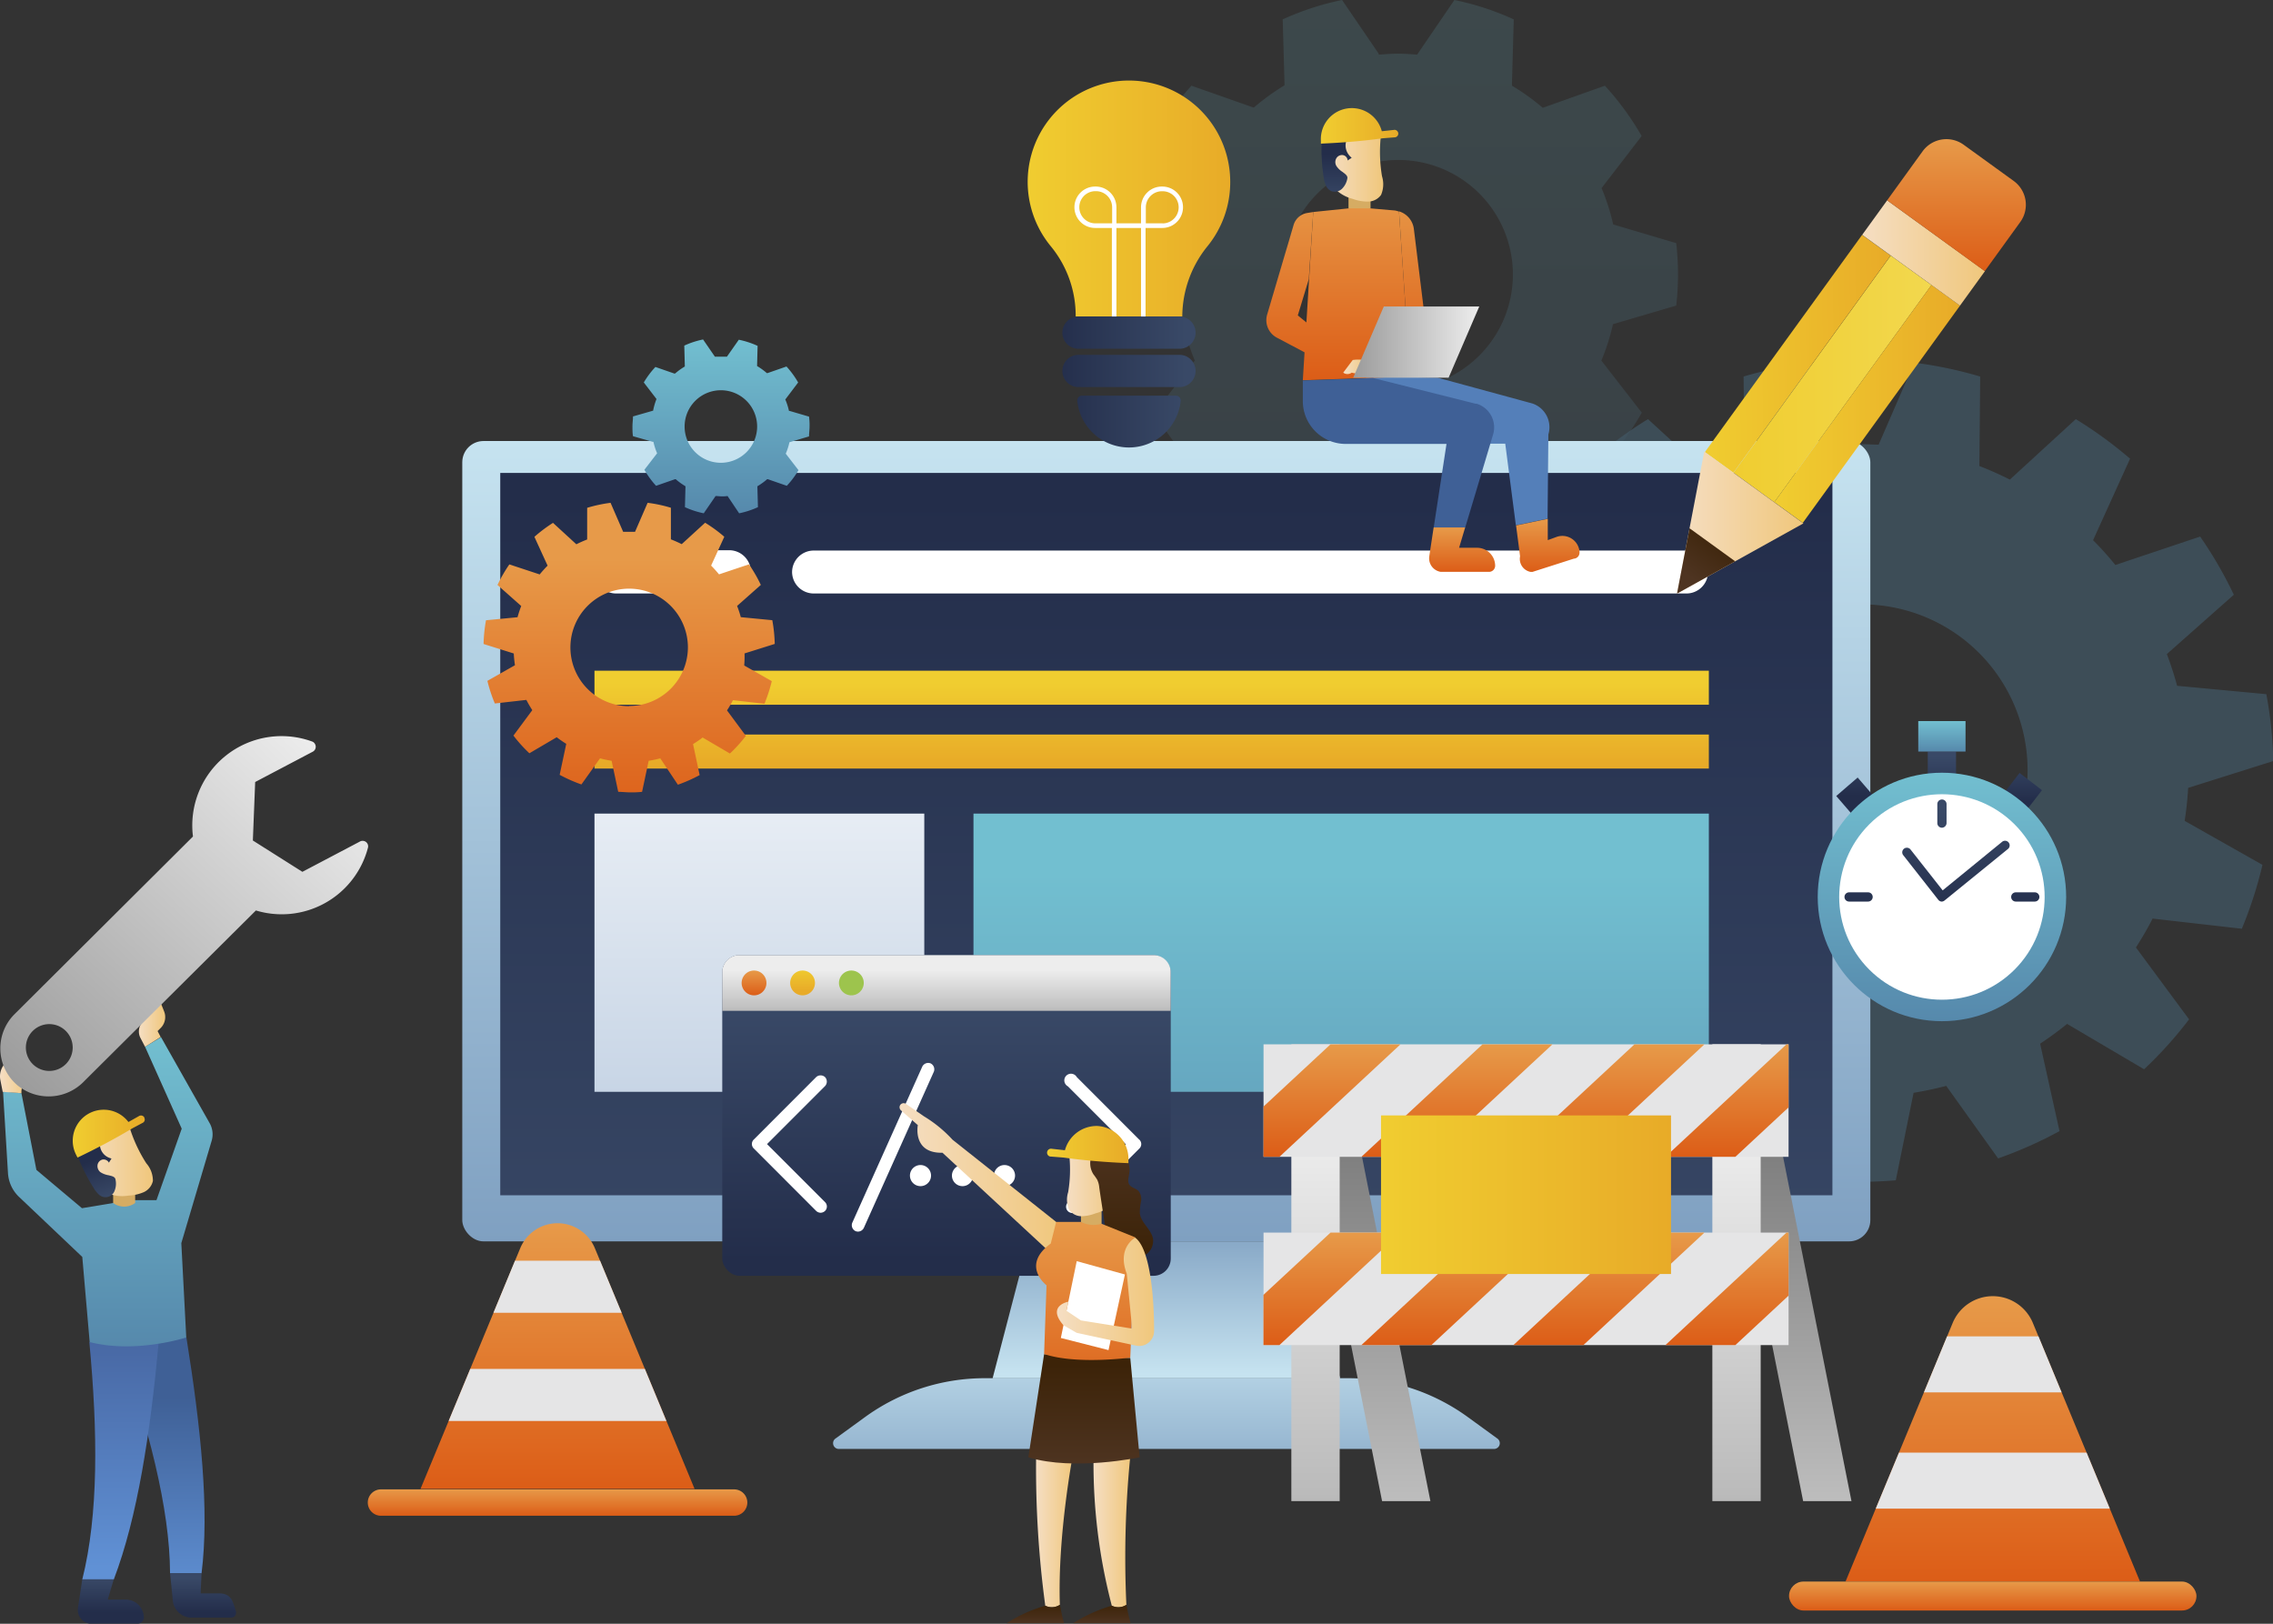<svg xmlns="http://www.w3.org/2000/svg" xmlns:xlink="http://www.w3.org/1999/xlink" viewBox="0 0 344.73 246.24"><rect x="0" y="0" width="344.73" height="246.24" fill="#333333" stroke="none"/><defs><style>.cls-1{opacity:0.31;}.cls-2{opacity:0.5;}.cls-3{fill:url(#linear-gradient);}.cls-4{fill:#5d9dc5;opacity:0.8;isolation:isolate;}.cls-5{fill:url(#linear-gradient-2);}.cls-6{fill:url(#linear-gradient-3);}.cls-7{fill:url(#linear-gradient-4);}.cls-8{fill:url(#linear-gradient-5);}.cls-9{fill:url(#linear-gradient-6);}.cls-10{fill:url(#linear-gradient-7);}.cls-11{fill:url(#linear-gradient-8);}.cls-12{fill:url(#linear-gradient-10);}.cls-13{fill:url(#linear-gradient-11);}.cls-14{fill:url(#linear-gradient-12);}.cls-15{fill:url(#linear-gradient-13);}.cls-16{fill:url(#linear-gradient-14);}.cls-17{fill:url(#linear-gradient-15);}.cls-18{fill:#fff;}.cls-19{fill:url(#linear-gradient-16);}.cls-20{fill:url(#linear-gradient-17);}.cls-21{fill:url(#linear-gradient-18);}.cls-22{fill:url(#linear-gradient-19);}.cls-23{fill:url(#linear-gradient-20);}.cls-24{fill:url(#linear-gradient-21);}.cls-25{fill:url(#linear-gradient-22);}.cls-26{fill:url(#linear-gradient-24);}.cls-27{fill:url(#linear-gradient-25);}.cls-28{fill:url(#linear-gradient-26);}.cls-29{fill:url(#linear-gradient-27);}.cls-30{fill:url(#linear-gradient-28);}.cls-31{fill:url(#linear-gradient-29);}.cls-32{fill:url(#linear-gradient-30);}.cls-33{fill:url(#linear-gradient-31);}.cls-34{fill:url(#linear-gradient-32);}.cls-35{fill:url(#linear-gradient-33);}.cls-36{fill:url(#linear-gradient-34);}.cls-37{fill:url(#linear-gradient-35);}.cls-38{fill:url(#linear-gradient-36);}.cls-39{fill:#9dc44d;}.cls-40{fill:url(#linear-gradient-37);}.cls-41{fill:url(#linear-gradient-38);}.cls-42{fill:url(#linear-gradient-39);}.cls-43{fill:url(#linear-gradient-40);}.cls-44{fill:#e5e5e6;}.cls-45{fill:url(#linear-gradient-41);}.cls-46{fill:url(#linear-gradient-42);}.cls-47{fill:url(#linear-gradient-43);}.cls-48{fill:url(#linear-gradient-44);}.cls-49{fill:url(#linear-gradient-45);}.cls-50{fill:url(#linear-gradient-46);}.cls-51{fill:url(#linear-gradient-47);}.cls-52{fill:url(#linear-gradient-48);}.cls-53{fill:url(#linear-gradient-49);}.cls-54{fill:url(#linear-gradient-50);}.cls-55{fill:url(#linear-gradient-51);}.cls-56{fill:url(#linear-gradient-52);}.cls-57{fill:url(#linear-gradient-53);}.cls-58{fill:url(#linear-gradient-54);}.cls-59{fill:url(#linear-gradient-55);}.cls-60{fill:#d6ac63;}.cls-61{fill:#547fb9;}.cls-62{fill:url(#linear-gradient-56);}.cls-63{fill:url(#linear-gradient-57);}.cls-64{fill:url(#linear-gradient-58);}.cls-65{fill:url(#linear-gradient-59);}.cls-66{fill:url(#linear-gradient-60);}.cls-67{fill:url(#linear-gradient-61);}.cls-68{fill:url(#linear-gradient-62);}.cls-69{fill:url(#linear-gradient-63);}.cls-70{fill:url(#linear-gradient-64);}.cls-71{fill:url(#linear-gradient-65);}.cls-72{fill:url(#linear-gradient-66);}.cls-73{fill:url(#linear-gradient-67);}.cls-74{fill:url(#linear-gradient-68);}.cls-75{fill:url(#linear-gradient-69);}.cls-76{fill:url(#linear-gradient-70);}.cls-77{fill:url(#linear-gradient-71);}.cls-78{fill:url(#linear-gradient-72);}.cls-79{fill:url(#linear-gradient-73);}.cls-80{fill:url(#linear-gradient-74);}.cls-81{fill:url(#linear-gradient-75);}.cls-82{fill:url(#linear-gradient-76);}.cls-83{fill:url(#linear-gradient-77);}.cls-84{fill:url(#linear-gradient-78);}.cls-85{fill:url(#linear-gradient-79);}.cls-86{fill:url(#linear-gradient-80);}.cls-87{fill:url(#linear-gradient-81);}.cls-88{fill:url(#linear-gradient-82);}.cls-89{fill:url(#linear-gradient-83);}.cls-90{fill:url(#linear-gradient-84);}.cls-91{fill:url(#linear-gradient-85);}.cls-92{fill:url(#linear-gradient-86);}.cls-93{fill:url(#linear-gradient-87);}.cls-94{fill:url(#linear-gradient-88);}</style><linearGradient id="linear-gradient" x1="212.03" y1="154.79" x2="212.03" y2="238" gradientTransform="matrix(1, 0, 0, -1, 0, 238)" gradientUnits="userSpaceOnUse"><stop offset="0" stop-color="#5689ac"/><stop offset="1" stop-color="#72bfd0"/></linearGradient><linearGradient id="linear-gradient-2" x1="176.89" y1="49.75" x2="176.89" y2="171.12" gradientTransform="matrix(1, 0, 0, -1, 0, 238)" gradientUnits="userSpaceOnUse"><stop offset="0" stop-color="#7fa0c1"/><stop offset="1" stop-color="#c6e3f0"/></linearGradient><linearGradient id="linear-gradient-3" x1="176.89" y1="52.8" x2="176.89" y2="29.67" xlink:href="#linear-gradient-2"/><linearGradient id="linear-gradient-4" x1="176.9" y1="8.93" x2="176.9" y2="36.95" xlink:href="#linear-gradient-2"/><linearGradient id="linear-gradient-5" x1="176.89" y1="37.73" x2="176.89" y2="162.47" gradientTransform="matrix(1, 0, 0, -1, 0, 238)" gradientUnits="userSpaceOnUse"><stop offset="0" stop-color="#394967"/><stop offset="1" stop-color="#232d4a"/></linearGradient><linearGradient id="linear-gradient-6" x1="102.02" y1="70.42" x2="102.02" y2="140.22" gradientTransform="matrix(1, 0, 0, -1, 0, 238)" gradientUnits="userSpaceOnUse"><stop offset="0" stop-color="#c6d4e5"/><stop offset="1" stop-color="#fff"/></linearGradient><linearGradient id="linear-gradient-7" x1="189.59" y1="70.42" x2="189.59" y2="140.22" xlink:href="#linear-gradient-6"/><linearGradient id="linear-gradient-8" x1="174.67" y1="134.43" x2="174.67" y2="122.26" gradientTransform="matrix(1, 0, 0, -1, 0, 238)" gradientUnits="userSpaceOnUse"><stop offset="0" stop-color="#f0cd30"/><stop offset="1" stop-color="#e8ab28"/></linearGradient><linearGradient id="linear-gradient-10" x1="115.17" y1="70.19" x2="115.17" y2="147.69" xlink:href="#linear-gradient-6"/><linearGradient id="linear-gradient-11" x1="203.41" y1="29.84" x2="203.41" y2="105.52" xlink:href="#linear-gradient"/><linearGradient id="linear-gradient-12" x1="155.86" y1="207.89" x2="186.58" y2="207.89" xlink:href="#linear-gradient-8"/><linearGradient id="linear-gradient-13" x1="179.83" y1="187.56" x2="159.45" y2="187.56" xlink:href="#linear-gradient-5"/><linearGradient id="linear-gradient-14" x1="179.83" y1="181.74" x2="159.45" y2="181.74" xlink:href="#linear-gradient-5"/><linearGradient id="linear-gradient-15" x1="179.79" y1="174.07" x2="159.51" y2="174.07" xlink:href="#linear-gradient-5"/><linearGradient id="linear-gradient-16" x1="294.52" y1="123.29" x2="294.52" y2="116.12" xlink:href="#linear-gradient-5"/><linearGradient id="linear-gradient-17" x1="294.52" y1="124.03" x2="294.52" y2="128.65" xlink:href="#linear-gradient"/><linearGradient id="linear-gradient-18" x1="306.59" y1="123.29" x2="306.59" y2="116.12" gradientTransform="matrix(0.61, 0.79, 0.79, -0.61, 26.36, -50.87)" xlink:href="#linear-gradient-5"/><linearGradient id="linear-gradient-19" x1="281.61" y1="123.29" x2="281.61" y2="116.12" gradientTransform="matrix(0.76, 0.65, 0.65, -0.76, -8.02, 25.62)" xlink:href="#linear-gradient-5"/><linearGradient id="linear-gradient-20" x1="294.52" y1="83.14" x2="294.52" y2="120.82" xlink:href="#linear-gradient"/><linearGradient id="linear-gradient-21" x1="294.52" y1="115.66" x2="294.52" y2="97.89" xlink:href="#linear-gradient-5"/><linearGradient id="linear-gradient-22" x1="307.16" y1="115.66" x2="307.16" y2="97.89" xlink:href="#linear-gradient-5"/><linearGradient id="linear-gradient-24" x1="281.88" y1="115.66" x2="281.88" y2="97.89" xlink:href="#linear-gradient-5"/><linearGradient id="linear-gradient-25" x1="296.66" y1="115.66" x2="296.66" y2="97.89" xlink:href="#linear-gradient-5"/><linearGradient id="linear-gradient-26" x1="262.9" y1="180.53" x2="292.92" y2="180.53" gradientTransform="matrix(0.59, 0.81, 0.81, -0.59, -31.28, -61.79)" gradientUnits="userSpaceOnUse"><stop offset="0" stop-color="#f0cd30"/><stop offset="1" stop-color="#f2d84e"/></linearGradient><linearGradient id="linear-gradient-27" x1="258.57" y1="184.35" x2="286.74" y2="184.35" gradientTransform="matrix(0.59, 0.81, 0.81, -0.59, -36.56, -59.1)" xlink:href="#linear-gradient-8"/><linearGradient id="linear-gradient-28" x1="269.08" y1="176.74" x2="297.25" y2="176.74" gradientTransform="matrix(0.59, 0.81, 0.81, -0.59, -26.04, -64.49)" xlink:href="#linear-gradient-8"/><linearGradient id="linear-gradient-29" x1="282.42" y1="199.63" x2="301.04" y2="199.63" gradientTransform="matrix(0.59, 0.81, 0.81, -0.59, -41.03, -80.89)" gradientUnits="userSpaceOnUse"><stop offset="0" stop-color="#f5dec3"/><stop offset="1" stop-color="#f0c77c"/></linearGradient><linearGradient id="linear-gradient-30" x1="296.72" y1="196.88" x2="296.72" y2="216.9" gradientTransform="matrix(1, 0, 0, -1, 0, 238)" gradientUnits="userSpaceOnUse"><stop offset="0" stop-color="#dc5d17"/><stop offset="1" stop-color="#e79a49"/></linearGradient><linearGradient id="linear-gradient-31" x1="254.34" y1="158.75" x2="273.51" y2="158.75" gradientTransform="matrix(1, 0, 0, -1, 0, 238)" xlink:href="#linear-gradient-29"/><linearGradient id="linear-gradient-32" x1="261.28" y1="157.56" x2="256.2" y2="150.57" gradientTransform="matrix(1, 0, 0, -1, 0, 238)" gradientUnits="userSpaceOnUse"><stop offset="0" stop-color="#3c2308"/><stop offset="1" stop-color="#4e3421"/></linearGradient><linearGradient id="linear-gradient-33" x1="143.55" y1="85.81" x2="143.55" y2="46.94" xlink:href="#linear-gradient-5"/><linearGradient id="linear-gradient-34" x1="143.55" y1="76.55" x2="143.55" y2="90.86" gradientTransform="matrix(1, 0, 0, -1, 0, 238)" gradientUnits="userSpaceOnUse"><stop offset="0" stop-color="#7b7b7b"/><stop offset="1" stop-color="#ededed"/></linearGradient><linearGradient id="linear-gradient-35" x1="114.36" y1="87.06" x2="114.36" y2="90.82" xlink:href="#linear-gradient-30"/><linearGradient id="linear-gradient-36" x1="121.72" y1="91.29" x2="121.72" y2="87.76" xlink:href="#linear-gradient-8"/><linearGradient id="linear-gradient-37" x1="206.4" y1="66.43" x2="206.4" y2="-30.24" xlink:href="#linear-gradient-34"/><linearGradient id="linear-gradient-38" x1="270.26" y1="66.43" x2="270.26" y2="-30.24" xlink:href="#linear-gradient-34"/><linearGradient id="linear-gradient-39" x1="199.52" y1="-22.72" x2="199.52" y2="65.87" gradientTransform="matrix(1, 0, 0, -1, 0, 238)" gradientUnits="userSpaceOnUse"><stop offset="0" stop-color="#9b9b9b"/><stop offset="1" stop-color="#ededed"/></linearGradient><linearGradient id="linear-gradient-40" x1="263.37" y1="-22.72" x2="263.37" y2="65.87" xlink:href="#linear-gradient-39"/><linearGradient id="linear-gradient-41" x1="202.01" y1="62.57" x2="202.01" y2="79.63" xlink:href="#linear-gradient-30"/><linearGradient id="linear-gradient-42" x1="220.96" y1="62.57" x2="220.96" y2="79.63" xlink:href="#linear-gradient-30"/><linearGradient id="linear-gradient-43" x1="244.01" y1="62.57" x2="244.01" y2="79.63" xlink:href="#linear-gradient-30"/><linearGradient id="linear-gradient-44" x1="261.92" y1="62.57" x2="261.92" y2="79.63" xlink:href="#linear-gradient-30"/><linearGradient id="linear-gradient-45" x1="202.01" y1="34.02" x2="202.01" y2="51.08" xlink:href="#linear-gradient-30"/><linearGradient id="linear-gradient-46" x1="220.96" y1="34.02" x2="220.96" y2="51.08" xlink:href="#linear-gradient-30"/><linearGradient id="linear-gradient-47" x1="244.01" y1="34.02" x2="244.01" y2="51.08" xlink:href="#linear-gradient-30"/><linearGradient id="linear-gradient-48" x1="261.92" y1="34.02" x2="261.92" y2="51.08" xlink:href="#linear-gradient-30"/><linearGradient id="linear-gradient-49" x1="209.45" y1="56.83" x2="253.43" y2="56.83" xlink:href="#linear-gradient-8"/><linearGradient id="linear-gradient-50" x1="109.36" y1="160.14" x2="109.36" y2="186.49" xlink:href="#linear-gradient"/><linearGradient id="linear-gradient-51" x1="95.42" y1="112.7" x2="95.42" y2="153.31" xlink:href="#linear-gradient-30"/><linearGradient id="linear-gradient-52" x1="84.56" y1="12.22" x2="84.56" y2="52.5" xlink:href="#linear-gradient-30"/><linearGradient id="linear-gradient-53" x1="84.56" y1="8.14" x2="84.56" y2="12.22" xlink:href="#linear-gradient-30"/><linearGradient id="linear-gradient-54" x1="302.23" y1="-1.84" x2="302.23" y2="41.44" xlink:href="#linear-gradient-30"/><linearGradient id="linear-gradient-55" x1="302.23" y1="-6.23" x2="302.23" y2="-1.84" xlink:href="#linear-gradient-30"/><linearGradient id="linear-gradient-56" x1="234.75" y1="151.26" x2="234.75" y2="159.32" xlink:href="#linear-gradient-30"/><linearGradient id="linear-gradient-57" x1="201.29" y1="212.74" x2="209.78" y2="212.74" gradientTransform="matrix(1, 0, 0, -1, 0, 238)" xlink:href="#linear-gradient-29"/><linearGradient id="linear-gradient-58" x1="202.71" y1="207.28" x2="202.71" y2="214.56" xlink:href="#linear-gradient-5"/><linearGradient id="linear-gradient-59" x1="205.73" y1="180.44" x2="205.73" y2="209.9" xlink:href="#linear-gradient-30"/><linearGradient id="linear-gradient-60" x1="214.49" y1="180.44" x2="214.49" y2="209.9" xlink:href="#linear-gradient-30"/><linearGradient id="linear-gradient-61" x1="198.59" y1="180.44" x2="198.59" y2="209.9" xlink:href="#linear-gradient-30"/><linearGradient id="linear-gradient-62" x1="203.72" y1="182.37" x2="207.66" y2="182.37" gradientTransform="matrix(1, 0, 0, -1, 0, 238)" xlink:href="#linear-gradient-29"/><linearGradient id="linear-gradient-63" x1="205.23" y1="186.12" x2="224.35" y2="186.12" xlink:href="#linear-gradient-39"/><linearGradient id="linear-gradient-64" x1="212.1" y1="0.3" x2="212.1" y2="34.48" gradientTransform="matrix(1, 0, 0, -1, 0, 238)" gradientUnits="userSpaceOnUse"><stop offset="0" stop-color="#6091d5"/><stop offset="1" stop-color="#3f6096"/></linearGradient><linearGradient id="linear-gradient-65" x1="221.75" y1="151.26" x2="221.75" y2="158.01" xlink:href="#linear-gradient-30"/><linearGradient id="linear-gradient-66" x1="200.32" y1="218.91" x2="212.04" y2="218.91" xlink:href="#linear-gradient-8"/><linearGradient id="linear-gradient-67" x1="24.36" y1="-4.47" x2="24.36" y2="26.06" xlink:href="#linear-gradient-64"/><linearGradient id="linear-gradient-68" x1="30.79" y1="-1.32" x2="30.79" y2="-6.51" xlink:href="#linear-gradient-5"/><linearGradient id="linear-gradient-69" x1="18.27" y1="0.3" x2="18.27" y2="34.48" gradientTransform="matrix(1, 0, 0, -1, 0, 238)" gradientUnits="userSpaceOnUse"><stop offset="0" stop-color="#6091d5"/><stop offset="1" stop-color="#4868a4"/></linearGradient><linearGradient id="linear-gradient-70" x1="16.81" y1="-1.32" x2="16.81" y2="-6.51" xlink:href="#linear-gradient-5"/><linearGradient id="linear-gradient-71" x1="16.33" y1="33.83" x2="16.33" y2="80.72" xlink:href="#linear-gradient"/><linearGradient id="linear-gradient-72" x1="21.01" y1="82.63" x2="25.06" y2="82.63" gradientTransform="matrix(1, 0, 0, -1, 0, 238)" xlink:href="#linear-gradient-29"/><linearGradient id="linear-gradient-73" x1="0.05" y1="75.18" x2="4.53" y2="75.18" gradientTransform="matrix(1, 0, 0, -1, 0, 238)" xlink:href="#linear-gradient-29"/><linearGradient id="linear-gradient-74" x1="12.44" y1="61.71" x2="23.22" y2="61.71" gradientTransform="matrix(1, 0, 0, -1, 0, 238)" xlink:href="#linear-gradient-29"/><linearGradient id="linear-gradient-75" x1="16.41" y1="56.23" x2="14.43" y2="62.19" xlink:href="#linear-gradient-5"/><linearGradient id="linear-gradient-76" x1="11.11" y1="66.09" x2="21.95" y2="66.09" xlink:href="#linear-gradient-8"/><linearGradient id="linear-gradient-77" x1="-14.98" y1="51.51" x2="51.89" y2="122.67" xlink:href="#linear-gradient-34"/><linearGradient id="linear-gradient-78" x1="136.43" y1="59.71" x2="160.88" y2="59.71" gradientTransform="matrix(1, 0, 0, -1, 0, 238)" xlink:href="#linear-gradient-29"/><linearGradient id="linear-gradient-79" x1="157.13" y1="5.94" x2="162.76" y2="5.94" gradientTransform="matrix(1, 0, 0, -1, 0, 238)" xlink:href="#linear-gradient-29"/><linearGradient id="linear-gradient-80" x1="157.02" y1="-5.22" x2="157.02" y2="-8.28" xlink:href="#linear-gradient-32"/><linearGradient id="linear-gradient-81" x1="165.84" y1="5.94" x2="171.47" y2="5.94" gradientTransform="matrix(1, 0, 0, -1, 0, 238)" xlink:href="#linear-gradient-29"/><linearGradient id="linear-gradient-82" x1="167.11" y1="-5.22" x2="167.11" y2="-8.28" xlink:href="#linear-gradient-32"/><linearGradient id="linear-gradient-83" x1="164.4" y1="31.08" x2="164.4" y2="15.52" xlink:href="#linear-gradient-32"/><linearGradient id="linear-gradient-84" x1="161.83" y1="58.56" x2="169.77" y2="58.56" gradientTransform="matrix(1, 0, 0, -1, 0, 238)" xlink:href="#linear-gradient-29"/><linearGradient id="linear-gradient-85" x1="170.12" y1="48.26" x2="170.12" y2="65.57" xlink:href="#linear-gradient-32"/><linearGradient id="linear-gradient-86" x1="164.66" y1="23.5" x2="164.66" y2="52.93" xlink:href="#linear-gradient-30"/><linearGradient id="linear-gradient-87" x1="160.3" y1="42.1" x2="175.07" y2="42.1" gradientTransform="matrix(1, 0, 0, -1, 0, 238)" xlink:href="#linear-gradient-29"/><linearGradient id="linear-gradient-88" x1="158.9" y1="64.43" x2="171.24" y2="64.43" xlink:href="#linear-gradient-8"/></defs><title>CMMS-The-right-cmms-promise-maintenance-image</title><g id="Layer_2" data-name="Layer 2"><g id="Layer_1-2" data-name="Layer 1"><g id="OBJECTS"><g class="cls-1"><g class="cls-2"><path class="cls-3" d="M179.45,49.16a34.41,34.41,0,0,0,1.76,5.52l-.21.26-5.87,7.63a42.72,42.72,0,0,0,5.57,7.66L189.81,67l.31-.11a32.94,32.94,0,0,0,4.66,3.38v.34l-.27,9.67a42.48,42.48,0,0,0,9,2.93l5.46-8,.19-.29c1,.08,1.92.14,2.89.14s1.93-.06,2.89-.14l.19.29,5.46,8a42.48,42.48,0,0,0,9-2.93l-.27-9.67v-.34A33.62,33.62,0,0,0,234,66.89l.31.11,9.11,3.24A42.72,42.72,0,0,0,249,62.58l-5.93-7.64-.2-.26a33.44,33.44,0,0,0,1.76-5.52l.34-.1,9.25-2.72a41.65,41.65,0,0,0,0-9.47L245,34.14l-.34-.1a32.41,32.41,0,0,0-1.76-5.51l.2-.27,5.88-7.63A42.29,42.29,0,0,0,243.4,13l-9.11,3.24-.31.11A33.62,33.62,0,0,0,229.31,13V12.6l.27-9.66a41.94,41.94,0,0,0-9-2.94l-5.46,8-.19.29c-1-.08-1.92-.15-2.89-.15s-1.93.07-2.89.15L209,8l-5.46-8a41.94,41.94,0,0,0-9,2.94l.27,9.66v.34a35.92,35.92,0,0,0-4.66,3.38l-.32-.11L180.7,13a42.72,42.72,0,0,0-5.57,7.66l5.92,7.6.21.27A33.07,33.07,0,0,0,179.45,34l-.34.1-9.25,2.73a41.65,41.65,0,0,0,0,9.47L179.11,49Zm15.26-7.56a17.37,17.37,0,1,1,0,.06V41.6Z"/></g><path class="cls-4" d="M233.49,124.48l-11.79,6.67a62.2,62.2,0,0,0,3.13,9.69l13.49-1.54a50.23,50.23,0,0,0,2.53,4.38l-8.06,10.9a61.2,61.2,0,0,0,6.82,7.57l11.68-6.88a49.88,49.88,0,0,0,4.09,3l-2.94,13.26a63.45,63.45,0,0,0,9.31,4.14l7.87-11q2.47.65,5,1.05l2.7,13.27c1.69.14,3.38.22,5.1.22s3.41-.08,5.1-.22l2.7-13.27q2.5-.41,4.95-1.05l7.87,11a63.45,63.45,0,0,0,9.31-4.14l-2.94-13.26a49.88,49.88,0,0,0,4.09-3l11.68,6.88a61.2,61.2,0,0,0,6.82-7.57l-8.06-10.9a50.23,50.23,0,0,0,2.53-4.38L340,140.84a62.2,62.2,0,0,0,3.13-9.69l-11.8-6.67a49.57,49.57,0,0,0,.53-5l12.91-4.07a61.72,61.72,0,0,0-1.05-10.14L330.19,104q-.66-2.44-1.56-4.81l10.16-9a63,63,0,0,0-5.11-8.82l-12.86,4.31a48.2,48.2,0,0,0-3.38-3.76l5.61-12.36a63.66,63.66,0,0,0-8.23-6l-10,9.17c-1.5-.76-3.05-1.45-4.62-2.06l.12-13.57a63,63,0,0,0-10-2.1l-5.4,12.43c-.84,0-1.68-.07-2.53-.07s-1.69,0-2.53.07L274.44,55a63.26,63.26,0,0,0-10,2.1l.12,13.57a46.45,46.45,0,0,0-4.62,2.06l-10-9.17a63.66,63.66,0,0,0-8.23,6l5.62,12.33A48.2,48.2,0,0,0,244,85.65l-12.86-4.31A63,63,0,0,0,226,90.16l10.16,9q-.9,2.37-1.56,4.81l-13.49,1.3a62.22,62.22,0,0,0-1,10.1L233,119.44A49.44,49.44,0,0,0,233.49,124.48Zm23.74-7.69a25.14,25.14,0,1,1,25.14,25.14h0a25.15,25.15,0,0,1-25.14-25.14Z"/></g><rect class="cls-5" x="70.11" y="66.88" width="213.55" height="121.37" rx="3.22"/><polygon class="cls-6" points="197.82 188.25 155.96 188.25 150.54 209.02 203.24 209.02 197.82 188.25"/><path class="cls-7" d="M226.58,219.73H127.2a.87.87,0,0,1-.85-.89.84.84,0,0,1,.35-.68l4.5-3.27A30.92,30.92,0,0,1,149.31,209h55.16a30.86,30.86,0,0,1,18.11,5.87l4.5,3.27a.87.87,0,0,1,.23,1.21A.88.88,0,0,1,226.58,219.73Z"/><rect class="cls-8" x="75.87" y="71.72" width="202.04" height="109.54"/><path class="cls-9" d="M110.59,90H93.45a3.28,3.28,0,0,1-3.29-3.27h0a3.29,3.29,0,0,1,3.29-3.29h17.14a3.29,3.29,0,0,1,3.29,3.29h0A3.3,3.3,0,0,1,110.59,90Z"/><path class="cls-10" d="M123.41,90h132.3a3.28,3.28,0,0,0,3.34-3.22v0h0a3.29,3.29,0,0,0-3.29-3.29H123.41a3.28,3.28,0,0,0-3.28,3.28h0A3.28,3.28,0,0,0,123.41,90Z"/><rect class="cls-11" x="90.16" y="101.71" width="169.01" height="5.16"/><rect class="cls-11" x="90.16" y="111.39" width="169.01" height="5.16"/><rect class="cls-12" x="90.16" y="123.38" width="50.02" height="42.19"/><rect class="cls-13" x="147.64" y="123.38" width="111.53" height="42.19"/><path class="cls-14" d="M186.58,27.59a15.36,15.36,0,1,0-27.2,9.77A16.57,16.57,0,0,1,163.14,48h16.17a17,17,0,0,1,3.87-10.72A15.38,15.38,0,0,0,186.58,27.59Z"/><path class="cls-15" d="M178.88,48H163.57a2.45,2.45,0,0,0-2.45,2.45h0a2.45,2.45,0,0,0,2.45,2.44h15.31a2.45,2.45,0,0,0,2.45-2.44h0A2.45,2.45,0,0,0,178.88,48Z"/><path class="cls-16" d="M178.88,53.81H163.57a2.45,2.45,0,0,0-2.45,2.45h0a2.45,2.45,0,0,0,2.45,2.44h15.31a2.45,2.45,0,0,0,2.45-2.44h0A2.45,2.45,0,0,0,178.88,53.81Z"/><path class="cls-17" d="M178.36,60a.73.73,0,0,1,.71.75v.06a7.89,7.89,0,0,1-15.69,0A.74.74,0,0,1,164,60h14.34Z"/><path class="cls-18" d="M176.32,28.29h-.09a3.15,3.15,0,0,0-3.18,3.1v2.48h-3.73V31.43a3.15,3.15,0,0,0-3.14-3.14h-.09a3.14,3.14,0,0,0,0,6.28h2.54V48h.69V34.57h3.73V48h.69V34.57h2.54a3.14,3.14,0,0,0,0-6.28Zm-7.65,5.58h-2.54a2.44,2.44,0,1,1,0-4.88h.09a2.45,2.45,0,0,1,2.45,2.44Zm7.65,0h-2.54V31.43A2.45,2.45,0,0,1,176.23,29h.09a2.44,2.44,0,0,1,0,4.88Z"/><rect class="cls-19" x="292.37" y="113.97" width="4.29" height="4.56"/><rect class="cls-20" x="290.93" y="109.35" width="7.17" height="4.62"/><rect class="cls-21" x="304.32" y="118.19" width="4.56" height="4.29" transform="translate(24.25 289.92) rotate(-52.42)"/><rect class="cls-22" x="279.45" y="118.76" width="4.29" height="4.56" transform="translate(-10.67 213.36) rotate(-40.79)"/><circle class="cls-23" cx="294.52" cy="136.02" r="18.84"/><circle class="cls-18" cx="294.52" cy="136.02" r="15.58" transform="translate(-9.92 248.1) rotate(-45)"/><path class="cls-24" d="M294.52,125.52a.7.7,0,0,1-.7-.7h0v-2.88a.7.7,0,1,1,1.4,0v2.88A.72.72,0,0,1,294.52,125.52Z"/><path class="cls-25" d="M308.6,136.72h-2.88a.7.7,0,0,1,0-1.4h2.88a.7.7,0,1,1,0,1.4Z"/><path class="cls-24" d="M294.52,150.8a.7.7,0,0,1-.7-.7h0v-2.88a.7.7,0,0,1,1.4,0v2.88A.7.7,0,0,1,294.52,150.8Z"/><path class="cls-26" d="M283.32,136.72h-2.88a.7.7,0,1,1,0-1.4h2.88a.7.7,0,1,1,0,1.4Z"/><path class="cls-27" d="M294.52,136.72h-.08a.7.7,0,0,1-.47-.26l-5.3-6.75a.7.7,0,0,1,.09-1h0a.71.71,0,0,1,1,.12h0l4.87,6.19,9-7.35a.7.7,0,1,1,.92,1.06l0,0-9.6,7.8A.71.71,0,0,1,294.52,136.72Z"/><rect class="cls-28" x="257.59" y="53.65" width="40.66" height="7.63" transform="translate(68.41 248.89) rotate(-54.1)"/><rect class="cls-29" x="252.32" y="50.99" width="40.66" height="5.34" transform="translate(69.31 243.05) rotate(-54.1)"/><rect class="cls-30" x="262.84" y="58.59" width="40.66" height="5.34" transform="translate(67.51 254.71) rotate(-54.1)"/><rect class="cls-31" x="288.51" y="29.21" width="6.46" height="18.31" transform="translate(89.59 252.19) rotate(-54.1)"/><path class="cls-32" d="M301,41.11,286.21,30.38h0l5.38-7.44a4.46,4.46,0,0,1,6.21-1l7.6,5.5a4.46,4.46,0,0,1,1,6.23l-5.35,7.4Z"/><polygon class="cls-33" points="254.34 90.02 273.51 79.37 258.47 68.48 254.34 90.02"/><polygon class="cls-34" points="256.24 80.11 254.34 90.02 263.16 85.12 256.24 80.11"/><rect class="cls-35" x="109.54" y="144.84" width="68.02" height="48.63" rx="2.61"/><path class="cls-36" d="M177.55,153.29v-5.84a2.59,2.59,0,0,0-2.59-2.61H112.15a2.59,2.59,0,0,0-2.61,2.59v5.86Z"/><path class="cls-37" d="M116.24,149.06a1.88,1.88,0,1,1-1.88-1.88,1.88,1.88,0,0,1,1.88,1.88Z"/><path class="cls-38" d="M123.6,149.06a1.88,1.88,0,1,1-1.88-1.88,1.88,1.88,0,0,1,1.88,1.88Z"/><path class="cls-39" d="M131,149.06a1.88,1.88,0,1,1-1.88-1.88,1.88,1.88,0,0,1,1.88,1.88Z"/><path class="cls-18" d="M172.78,172.82l-9.47-9.48a1,1,0,1,0-1.76,1,1.05,1.05,0,0,0,.41.4l8.8,8.8-8.8,8.8a.94.94,0,0,0,0,1.33l0,0a1,1,0,0,0,.67.28,1,1,0,0,0,.68-.28l9.47-9.48a.93.93,0,0,0,.06-1.32A.09.09,0,0,0,172.78,172.82Z"/><path class="cls-18" d="M125.13,163.34a1,1,0,0,0-1.35,0l-9.47,9.48a.94.94,0,0,0,0,1.33l0,0,9.47,9.48a1,1,0,0,0,.68.28,1,1,0,0,0,.67-.28.94.94,0,0,0,0-1.33l0,0-8.8-8.8,8.8-8.8A1,1,0,0,0,125.13,163.34Z"/><path class="cls-18" d="M141.14,161.26a1,1,0,0,0-1.26.48l-10.62,23.68a1,1,0,0,0,.48,1.27,1,1,0,0,0,.39.08,1,1,0,0,0,.88-.56l10.62-23.69A1,1,0,0,0,141.14,161.26Z"/><path class="cls-18" d="M139.73,176.68a1.6,1.6,0,1,0,1.47,1.47A1.6,1.6,0,0,0,139.73,176.68Z"/><path class="cls-18" d="M146.1,176.68a1.6,1.6,0,1,0,1.47,1.47A1.6,1.6,0,0,0,146.1,176.68Z"/><path class="cls-18" d="M152.47,176.68a1.6,1.6,0,1,0,1.47,1.47A1.6,1.6,0,0,0,152.47,176.68Z"/><polygon class="cls-40" points="216.94 227.64 209.61 227.64 195.85 158.37 203.18 158.37 216.94 227.64"/><polygon class="cls-41" points="273.47 227.64 280.8 227.64 267.04 158.37 259.71 158.37 273.47 227.64"/><rect class="cls-42" x="195.85" y="158.37" width="7.33" height="69.27"/><rect class="cls-43" x="259.7" y="158.37" width="7.33" height="69.27"/><rect class="cls-44" x="191.63" y="158.37" width="79.63" height="17.06"/><polygon class="cls-45" points="201.79 158.37 191.62 167.81 191.62 175.43 194.04 175.43 212.4 158.37 201.79 158.37"/><polygon class="cls-46" points="224.84 158.37 206.47 175.43 217.08 175.43 235.45 158.37 224.84 158.37"/><polygon class="cls-47" points="247.89 158.37 229.52 175.43 240.14 175.43 258.5 158.37 247.89 158.37"/><polygon class="cls-48" points="271.26 158.37 270.94 158.37 252.58 175.43 263.19 175.43 271.26 167.93 271.26 158.37"/><rect class="cls-44" x="191.63" y="186.92" width="79.63" height="17.06"/><polygon class="cls-49" points="201.79 186.92 191.62 196.36 191.62 203.98 194.04 203.98 212.4 186.92 201.79 186.92"/><polygon class="cls-50" points="224.84 186.92 206.47 203.98 217.08 203.98 235.45 186.92 224.84 186.92"/><polygon class="cls-51" points="247.89 186.92 229.52 203.98 240.14 203.98 258.5 186.92 247.89 186.92"/><polygon class="cls-52" points="271.26 186.92 270.94 186.92 252.58 203.98 263.19 203.98 271.26 196.48 271.26 186.92"/><rect class="cls-53" x="209.45" y="169.15" width="43.98" height="24.05"/><path class="cls-54" d="M119.77,67.05l2.93-.87c0-.5.08-1,.08-1.5a9.43,9.43,0,0,0-.08-1.5l-2.93-.86h-.11a9.9,9.9,0,0,0-.56-1.75l.07-.08L121.05,58a13.54,13.54,0,0,0-1.77-2.42l-2.88,1h-.1a9.78,9.78,0,0,0-1.48-1.07h0l.08-3.06a13,13,0,0,0-2.85-.93L110.31,54l-.06.09h-1.83l-.06-.09-1.73-2.52a13,13,0,0,0-2.85.93l.08,3.06v.11a9.78,9.78,0,0,0-1.48,1.07h-.1l-2.88-1A13.47,13.47,0,0,0,97.64,58l1.86,2.42.07.08a10.18,10.18,0,0,0-.52,1.79H99L96,63.15c0,.5-.08,1-.08,1.5s0,1,.08,1.5L99,67h.1a9.54,9.54,0,0,0,.56,1.74l-.07.09-1.86,2.41a13.61,13.61,0,0,0,1.77,2.43l2.88-1h.1a10.31,10.31,0,0,0,1.48,1.07v.11l-.08,3.06a13,13,0,0,0,2.85.93l1.73-2.52.06-.1c.3,0,.61.05.92.05a5.49,5.49,0,0,0,.91-.05l.06.1,1.69,2.52a13,13,0,0,0,2.85-.93l-.08-3.06v-.11a10.31,10.31,0,0,0,1.48-1.07h.1l2.88,1a13.18,13.18,0,0,0,1.77-2.37l-1.86-2.41-.07-.09a9.54,9.54,0,0,0,.56-1.74Zm-10.43,3.13a5.5,5.5,0,1,1,5.49-5.51h0A5.51,5.51,0,0,1,109.34,70.18Z"/><path class="cls-55" d="M112.92,99.09l4.58-1.44a22.89,22.89,0,0,0-.37-3.6l-4.78-.46a14.69,14.69,0,0,0-.56-1.7l3.6-3.19a22,22,0,0,0-1.8-3.12l-4.54,1.52c-.38-.46-.78-.91-1.2-1.33l2-4.37a21.71,21.71,0,0,0-2.91-2.13l-3.55,3.25c-.53-.27-1.08-.51-1.64-.73V77a21.11,21.11,0,0,0-3.53-.75l-1.91,4.4h-1.8l-1.91-4.4a21.58,21.58,0,0,0-3.55.76v4.8c-.56.22-1.11.46-1.64.73l-3.54-3.25a22.34,22.34,0,0,0-2.82,2.12l2,4.37c-.42.42-.82.87-1.2,1.33l-4.6-1.52a22,22,0,0,0-1.8,3.12l3.6,3.19a16.9,16.9,0,0,0-.56,1.7l-4.78.46a22.89,22.89,0,0,0-.37,3.6l4.58,1.44a17.59,17.59,0,0,0,.18,1.78l-4.18,2.37a21.86,21.86,0,0,0,1.13,3.43l4.78-.54a16,16,0,0,0,.9,1.55l-2.86,3.86a21.22,21.22,0,0,0,2.42,2.68l4.14-2.43c.47.36.95.69,1.45,1l-1,4.7a23.14,23.14,0,0,0,3.3,1.46L91,115a17.75,17.75,0,0,0,1.76.37l1,4.71c.6,0,1.2.08,1.81.08a13.63,13.63,0,0,0,1.81-.08l1-4.71a17.75,17.75,0,0,0,1.76-.37l2.67,4a23.14,23.14,0,0,0,3.3-1.46l-1-4.7c.5-.31,1-.64,1.45-1l4.14,2.43a21.22,21.22,0,0,0,2.42-2.68l-2.86-3.86a16,16,0,0,0,.9-1.55l4.78.54a22.87,22.87,0,0,0,1.11-3.43l-4.18-2.37A16.08,16.08,0,0,0,112.92,99.09Zm-17.5,8a8.91,8.91,0,1,1,8.91-8.91h0a8.91,8.91,0,0,1-8.91,8.88Z"/><path class="cls-56" d="M84.56,185.5h0a6.13,6.13,0,0,0-5.66,3.79L63.78,225.78h41.56L90.22,189.29A6.13,6.13,0,0,0,84.56,185.5Z"/><path class="cls-57" d="M111.34,229.86H57.78a2,2,0,0,1-2-2h0a2,2,0,0,1,2-2h53.56a2,2,0,0,1,2,2h0A2,2,0,0,1,111.34,229.86Z"/><polygon class="cls-44" points="91 191.18 78.11 191.18 74.84 199.08 94.28 199.08 91 191.18"/><polygon class="cls-44" points="68.04 215.49 101.07 215.49 97.8 207.59 71.32 207.59 68.04 215.49"/><path class="cls-58" d="M302.23,196.56h0a6.58,6.58,0,0,0-6.08,4.06L279.9,239.84h44.66l-16.25-39.22A6.58,6.58,0,0,0,302.23,196.56Z"/><rect class="cls-59" x="271.33" y="239.84" width="61.79" height="4.39" rx="2.19"/><polygon class="cls-44" points="309.16 202.66 295.3 202.66 291.79 211.15 312.67 211.15 309.16 202.66"/><polygon class="cls-44" points="284.48 228.78 319.98 228.78 316.46 220.29 288 220.29 284.48 228.78"/><path class="cls-60" d="M207.86,31.6a2.83,2.83,0,0,1-3.34,0V27.82h3.34Z"/><path class="cls-61" d="M234.83,65.88a3.79,3.79,0,0,0-2.45-4.7l-14.33-3.9-10.93-.19,1.17,3.68a6.25,6.25,0,0,0,6,6.51h14l1.61,12.38,4.81-1Z"/><path class="cls-62" d="M239.56,83.76a2.61,2.61,0,0,0-3.51-2.33l-1.31.48V78.68l-4.81,1,.61,4.68a2,2,0,0,0,1.56,2.36,2,2,0,0,0,.34,0l6.25-2a.9.9,0,0,0,.86-.93Z"/><path class="cls-63" d="M205.16,30.16a5.71,5.71,0,0,1-2.3-1.17,5.52,5.52,0,0,1-1.26-3.34q-.22-1.78-.3-3.57a2.09,2.09,0,0,1,.2-1.23,2,2,0,0,1,1.41-.74,10.79,10.79,0,0,1,6.48.86,22.22,22.22,0,0,0,.21,5.76,4.09,4.09,0,0,1-.15,2.84,2.46,2.46,0,0,1-2,1A6.62,6.62,0,0,1,205.16,30.16Z"/><path class="cls-64" d="M200.49,20.85a26.9,26.9,0,0,0,.27,6.08,4.39,4.39,0,0,0,.32,1.18,1.64,1.64,0,0,0,.83.87,1.58,1.58,0,0,0,1.63-.36,2.87,2.87,0,0,0,.8-1.55c.1-.43-.38-.72-.73-1a3,3,0,0,1-.94-.92,1.16,1.16,0,0,1,0-1.14,1,1,0,0,1,1-.49.87.87,0,0,1,.72.82c.19-.14.43-.28.61-.42a2.4,2.4,0,0,1-.9-1.51,2.28,2.28,0,0,1,.41-1.68A5.79,5.79,0,0,0,200.49,20.85Z"/><path class="cls-65" d="M211.54,31.92l-3.68-.32h-3.34l-5.35.55-1.58,25.51,16.28-.57-1.69-25A3.55,3.55,0,0,0,211.54,31.92Z"/><path class="cls-66" d="M216.79,53.88l-2.36-19.17a3.2,3.2,0,0,0-2.25-2.66l1.69,25L215.8,57Z"/><path class="cls-67" d="M199.17,32.15l-.92.15a2.58,2.58,0,0,0-2.06,1.82l-4,13.55a3,3,0,0,0,1.49,3.55l10,5.29,1.44-1.92-8.29-6.76,1.67-5.5Z"/><path class="cls-68" d="M205.16,54.59a5.71,5.71,0,0,1,2.5.19l-.29,1.42a2.92,2.92,0,0,1-2.36.31,1.07,1.07,0,0,1-1.29,0Z"/><polygon class="cls-69" points="205.23 57.28 219.7 57.28 224.35 46.48 209.87 46.48 205.23 57.28"/><path class="cls-70" d="M226.45,65.88a3.75,3.75,0,0,0-2.51-4.66l-.16,0-15.55-3.9-10.64.38v3.11a6.5,6.5,0,0,0,6.51,6.51h15.28L217.44,80h4.78Z"/><path class="cls-71" d="M224.05,83.07h-2.76l.92-3.08h-4.78l-.66,4.35a2.08,2.08,0,0,0,1.74,2.38l.32,0h7a.93.93,0,0,0,.93-.93A2.74,2.74,0,0,0,224.05,83.07Z"/><path class="cls-72" d="M211.42,19.7l-1.85.2a4.7,4.7,0,0,0-9.24,1.43v.45c3.12-.13,6.27-.38,9.38-.81l1.79-.14a.57.57,0,0,0,.57-.57.58.58,0,0,0-.58-.57h-.07Z"/><path class="cls-73" d="M28.27,202.82l-10.57-.24c4.78,13.67,8.06,26.13,8.09,36h4.78C31.77,229,30.46,216.46,28.27,202.82Z"/><path class="cls-74" d="M33.19,241.63H30.43l.14-3.08H25.79l.44,4.35a2.86,2.86,0,0,0,2.67,2.4h6.15a.7.7,0,0,0,.74-.66.84.84,0,0,0,0-.27C35.32,242.86,35.1,241.63,33.19,241.63Z"/><path class="cls-75" d="M24.05,203.77l-10.5-.25c1.29,13.67,1.4,26.13-1.07,36h4.78C20.88,230,22.77,217.41,24.05,203.77Z"/><path class="cls-76" d="M19.1,242.58H16.34l.92-3.09H12.48l-.66,4.35a2.1,2.1,0,0,0,1.76,2.38l.3,0h7a.94.94,0,0,0,.94-.93A2.74,2.74,0,0,0,19.1,242.58Z"/><path class="cls-77" d="M12.43,183.22l4.73-.79L20.5,182h3.23l3.83-10.84L22,158.74l2.42-1.46,7.35,13a3.45,3.45,0,0,1,.33,2.72l-4.6,15.52.75,14.3s-7.62,2.5-14.65.7l-1.12-12.91L2.88,181.5a5.43,5.43,0,0,1-1.67-3.6L.46,165.54l2.79.24,2.27,11.63Z"/><path class="cls-78" d="M22,158.74l-.68-1.3A2.15,2.15,0,0,1,21.6,155L24.34,152l.54,1.35a2.33,2.33,0,0,1-.51,2.54l-.47.47.47.9Z"/><path class="cls-79" d="M3.25,165.78v-.24A2.22,2.22,0,0,1,3.9,164l.63-.62-2.18-3.51L1.05,161a2.88,2.88,0,0,0-1,2.76l.36,1.82Z"/><path class="cls-60" d="M20.5,182.43a2.83,2.83,0,0,1-3.34,0v-3.78H20.5Z"/><path class="cls-80" d="M19.47,181.31a5.59,5.59,0,0,1-2.57-.16,5.54,5.54,0,0,1-2.48-2.58c-.6-1-1.16-2.09-1.68-3.16a2.16,2.16,0,0,1-.3-1.21,2,2,0,0,1,1-1.23,10.78,10.78,0,0,1,6.29-1.77,22.19,22.19,0,0,0,2.46,5.21,4,4,0,0,1,1,2.67,2.45,2.45,0,0,1-1.44,1.73A6.62,6.62,0,0,1,19.47,181.31Z"/><path class="cls-81" d="M11.51,174.6a27.7,27.7,0,0,0,2.65,5.48,4.33,4.33,0,0,0,.76,1,1.47,1.47,0,0,0,2.08.08,1.5,1.5,0,0,0,.38-.58,2.88,2.88,0,0,0,.13-1.74c-.08-.43-.64-.51-1.06-.62a3.18,3.18,0,0,1-1.23-.47,1.18,1.18,0,0,1-.43-1.06,1,1,0,0,1,.73-.84.91.91,0,0,1,1,.47c.11-.21.28-.43.39-.64A2.23,2.23,0,0,1,15.2,173,5.83,5.83,0,0,0,11.51,174.6Z"/><path class="cls-82" d="M21.11,169.23l-1.63.92a4.7,4.7,0,0,0-7.92,5,3.72,3.72,0,0,0,.21.39c2.81-1.34,5.61-2.82,8.3-4.43l1.58-.84a.55.55,0,0,0,.24-.75l0-.06A.58.58,0,0,0,21.11,169.23Z"/><path class="cls-83" d="M29.3,126.82,2.1,153.9a7.33,7.33,0,0,0,.21,10.38l.25.23a7.47,7.47,0,0,0,10.25-.59l26-25.85a13.52,13.52,0,0,0,16.85-9l.15-.53a.83.83,0,0,0-.6-1,.81.81,0,0,0-.61.07l-8.74,4.6-7.51-4.75.35-8.87,8.74-4.6a.84.84,0,0,0,.34-1.15.8.8,0,0,0-.44-.39,13.54,13.54,0,0,0-18.07,14.43ZM4.9,156.41a3.55,3.55,0,1,1,.11,5l0,0A3.55,3.55,0,0,1,4.9,156.41Z"/><path class="cls-84" d="M160.18,185.3l-15.72-12.47a19.77,19.77,0,0,0-4.34-3.55l-2.72-1.88a.63.63,0,0,0-.87.17h0a.63.63,0,0,0,.11.81l2.56,2.24s-.85,4.3,3.74,4.19l15.62,14.47h1.32l1-3.26Z"/><path class="cls-60" d="M163.94,185.35a2.64,2.64,0,0,0,3.13.28v-3.36h-3.13Z"/><path class="cls-85" d="M162.76,220.39l-5.62.52a155.2,155.2,0,0,0,1.39,22.59,2.24,2.24,0,0,0,2.21-.13h0C160.38,232.71,162.76,220.39,162.76,220.39Z"/><path class="cls-86" d="M158.53,243.5a22.69,22.69,0,0,0-5.87,2.66h8.72c-.26-.92-.46-1.86-.63-2.8h0A2.23,2.23,0,0,1,158.53,243.5Z"/><path class="cls-87" d="M171.47,220.39l-5.62.52a85.21,85.21,0,0,0,2.77,22.59,2.24,2.24,0,0,0,2.21-.13h0A154.65,154.65,0,0,1,171.47,220.39Z"/><path class="cls-88" d="M168.62,243.5a22.69,22.69,0,0,0-5.87,2.66h8.72c-.26-.92-.46-1.86-.63-2.8h0A2.23,2.23,0,0,1,168.62,243.5Z"/><path class="cls-89" d="M171.42,205.93,172.84,221s-9.9,2.11-16.88,0l2.39-15.64Z"/><path class="cls-90" d="M166.15,184a5.29,5.29,0,0,0,2.15-1.09,5.11,5.11,0,0,0,1.18-3.13c.14-1.11.23-2.23.28-3.34a2,2,0,0,0-.18-1.15,1.84,1.84,0,0,0-1.32-.69,10.07,10.07,0,0,0-6.07.8,20.7,20.7,0,0,1-.19,5.39,3.73,3.73,0,0,0,.14,2.65,2.29,2.29,0,0,0,1.87,1A6.29,6.29,0,0,0,166.15,184Z"/><path class="cls-91" d="M172.65,180.58c-.41-.38-1.08-.47-1.38-.94s-.09-1.13,0-1.7a3.36,3.36,0,0,0-5.51-3.08,3.1,3.1,0,0,0,.08,3.23,8.83,8.83,0,0,1,.56.8,3.39,3.39,0,0,1,.32,1.21c.12.85.25,1.7.38,2.55l.54,3.56a8.76,8.76,0,0,0,.45,1.9,4.33,4.33,0,0,0,2.88,2.54,3.49,3.49,0,0,0,2.7-.32,2.52,2.52,0,0,0,1.21-2.37c-.18-1.46-1.78-2.44-2-3.9a7.19,7.19,0,0,1,.16-1.79A2,2,0,0,0,172.65,180.58Z"/><path class="cls-92" d="M160.18,185.3h3.76a4.25,4.25,0,0,0,3.13.28l5.1,2.06-.75,18.24s-8.21,1.1-13.07-.55l.37-10.42s-3.95-3,.64-6.33Z"/><polygon class="cls-18" points="163.3 191.25 160.89 202.9 168.12 204.74 170.61 193.27 163.3 191.25"/><path class="cls-93" d="M172.17,187.69s-2.81,1.49-1.28,5.47l.81,8.32-7.76-1.24-2.2-1.47.29-1.37s-3.35.59-.74,3.57l2,1.15,9,1.94a2.26,2.26,0,0,0,2.69-1.73,2.73,2.73,0,0,0,.05-.5C175.05,197.48,174.56,189.45,172.17,187.69Z"/><path class="cls-94" d="M166.42,170.75a5,5,0,0,0-4.91,3.68l-2-.22a.6.6,0,0,0-.22,1.18h.1l1.89.15c3.26.45,6.58.72,9.86.85v-.47A5,5,0,0,0,166.42,170.75Z"/></g></g></g></svg>